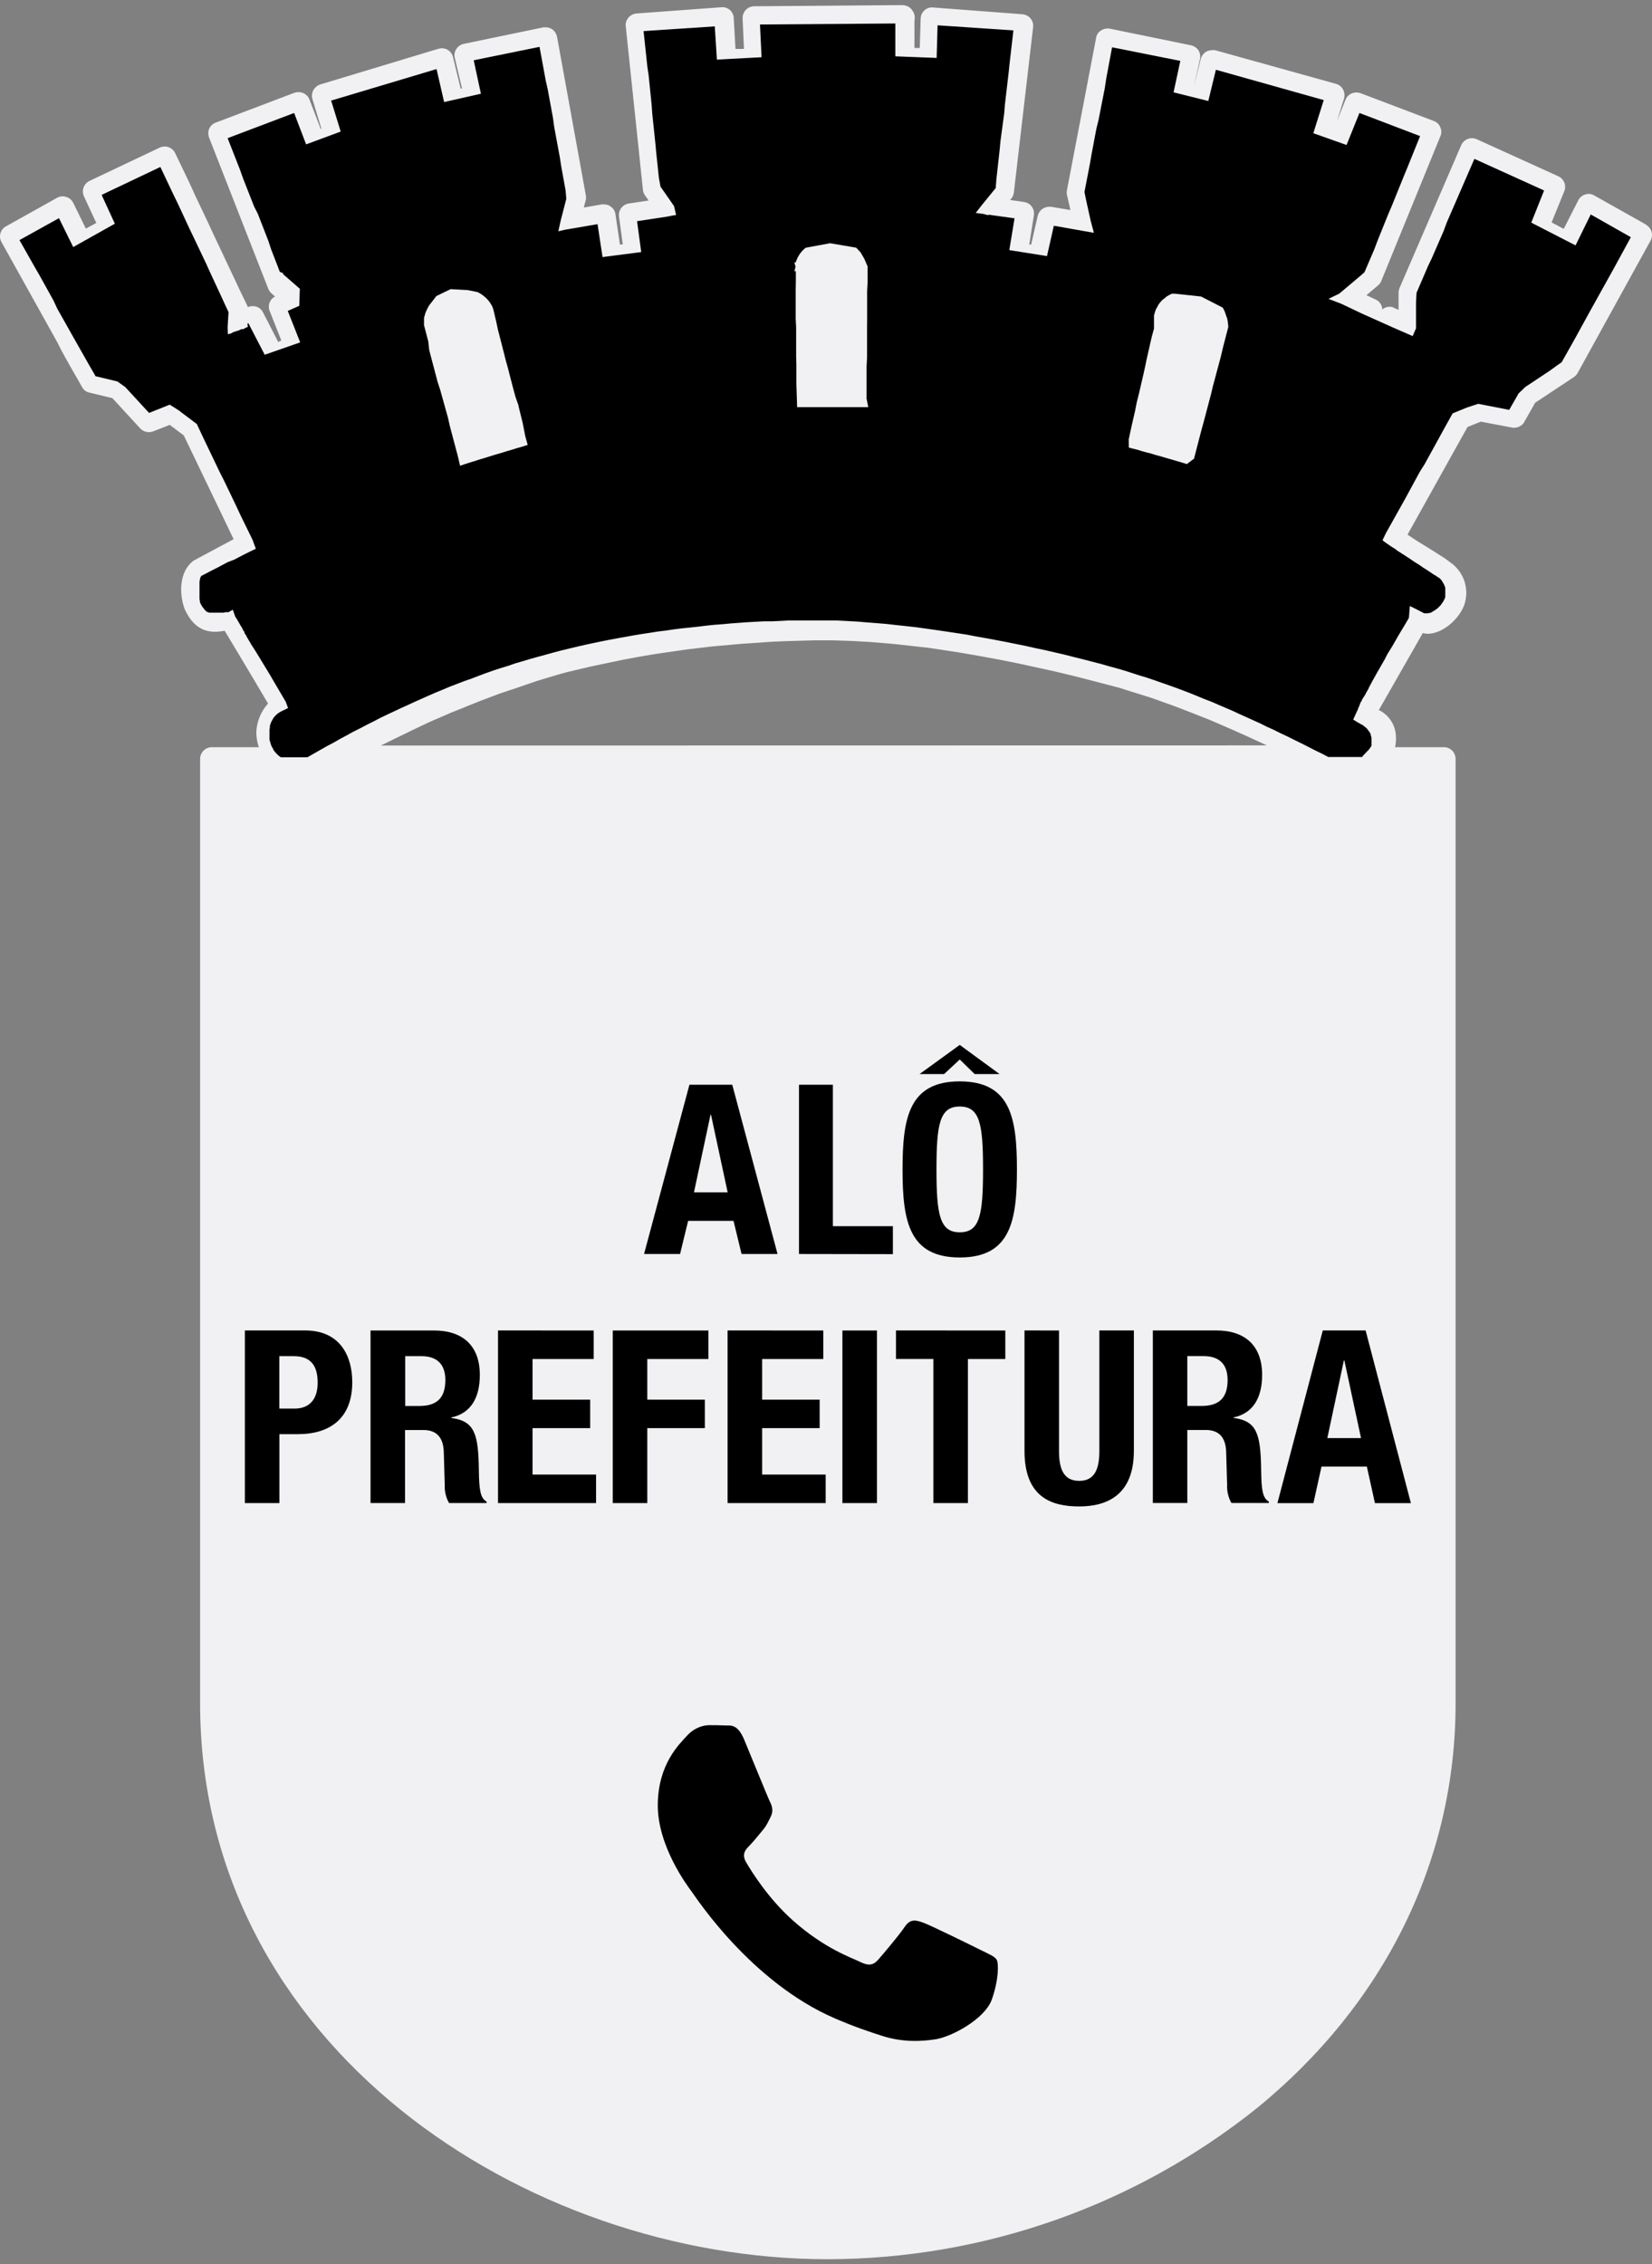 <svg viewBox="0 0 170 233" fill="none" xmlns="http://www.w3.org/2000/svg">
    <rect x="0" y="0" width="170" height="233" fill="#808080" stroke="none"/>
    <path id="Fundo-Branco"
        d="M169.391 23.113L164.062 20.116C163.885 20.01 163.683 19.953 163.476 19.952C163.362 19.953 163.249 19.972 163.141 20.007C162.985 20.052 162.84 20.128 162.715 20.232C162.59 20.335 162.488 20.463 162.415 20.608L160.917 23.55L159.668 22.886L160.964 19.703C161.088 19.416 161.094 19.091 160.982 18.799C160.87 18.508 160.647 18.271 160.363 18.142L151.966 14.326C151.809 14.256 151.638 14.221 151.466 14.224C151.319 14.219 151.173 14.246 151.037 14.302C150.887 14.357 150.75 14.442 150.635 14.552C150.519 14.662 150.428 14.795 150.366 14.942L144.03 29.613C143.964 29.766 143.927 29.93 143.92 30.097V31.892L143.475 31.689C143.331 31.606 143.166 31.563 142.999 31.564C142.849 31.563 142.699 31.595 142.562 31.658C142.445 31.699 142.339 31.766 142.25 31.853C142.243 31.631 142.173 31.416 142.049 31.233C141.924 31.049 141.751 30.904 141.548 30.815L140.612 30.378L141.821 29.356C141.969 29.234 142.082 29.075 142.149 28.895L148.204 14.068C148.278 13.917 148.318 13.75 148.319 13.581C148.32 13.413 148.284 13.246 148.212 13.093C148.155 12.946 148.067 12.812 147.954 12.702C147.841 12.592 147.705 12.507 147.557 12.453L139.987 9.581C139.854 9.537 139.714 9.516 139.574 9.519C139.337 9.515 139.104 9.584 138.906 9.714C138.709 9.845 138.555 10.033 138.466 10.252L137.568 12.484L138.309 10.143C138.398 9.832 138.361 9.499 138.208 9.214C138.133 9.073 138.03 8.948 137.905 8.847C137.781 8.746 137.637 8.672 137.482 8.629L125.035 5.164C124.929 5.152 124.822 5.152 124.715 5.164C124.502 5.165 124.292 5.222 124.107 5.328C123.828 5.507 123.63 5.787 123.553 6.109L122.858 8.933L123.482 6.085C123.551 5.769 123.492 5.438 123.319 5.164C123.133 4.902 122.854 4.72 122.538 4.657L114.196 2.948C113.881 2.898 113.558 2.967 113.291 3.143C113.154 3.227 113.039 3.341 112.952 3.476C112.866 3.612 112.811 3.764 112.791 3.924L109.795 19.57C109.767 19.73 109.767 19.894 109.795 20.054L110.154 21.614L108.164 21.279C108.094 21.268 108.023 21.268 107.953 21.279C107.684 21.28 107.424 21.372 107.213 21.538C107.002 21.706 106.853 21.938 106.79 22.2L106.111 25.165H105.916L106.392 22.153C106.417 21.997 106.411 21.839 106.373 21.686C106.336 21.533 106.268 21.39 106.174 21.263C106.083 21.135 105.967 21.027 105.833 20.945C105.699 20.863 105.549 20.809 105.394 20.787L103.942 20.576L104.067 20.436C104.214 20.261 104.307 20.047 104.332 19.82L106.314 2.792C106.334 2.632 106.319 2.469 106.272 2.315C106.225 2.16 106.147 2.017 106.041 1.895C105.937 1.768 105.807 1.665 105.661 1.591C105.514 1.518 105.354 1.475 105.191 1.465L95.928 0.763C95.619 0.759 95.32 0.877 95.098 1.092C94.876 1.307 94.748 1.601 94.742 1.91L94.648 4.938H94.102V2.183V2.074C94.138 1.928 94.145 1.776 94.123 1.628C94.1 1.479 94.048 1.336 93.969 1.208C93.881 1.043 93.762 0.898 93.618 0.779C93.404 0.623 93.148 0.535 92.884 0.529C92.783 0.52 92.681 0.52 92.58 0.529H92.478L77.605 0.646C77.443 0.648 77.283 0.682 77.135 0.748C76.987 0.813 76.853 0.907 76.742 1.025C76.632 1.143 76.546 1.283 76.49 1.435C76.434 1.587 76.41 1.748 76.418 1.91L76.559 5.032H75.685L75.505 1.863C75.501 1.711 75.465 1.56 75.402 1.421C75.339 1.282 75.249 1.157 75.138 1.052C75.026 0.948 74.895 0.867 74.752 0.813C74.609 0.759 74.457 0.734 74.304 0.74L65.493 1.387C65.333 1.402 65.178 1.448 65.036 1.523C64.894 1.598 64.768 1.7 64.666 1.824C64.562 1.944 64.484 2.085 64.437 2.237C64.39 2.388 64.375 2.548 64.393 2.706L66.157 19.5C66.173 19.709 66.243 19.91 66.36 20.085L66.75 20.631L64.697 20.943C64.388 20.991 64.11 21.159 63.924 21.41C63.737 21.661 63.656 21.976 63.699 22.286L64.089 25.157H63.792L63.332 22.036C63.309 21.88 63.254 21.73 63.171 21.596C63.087 21.461 62.978 21.346 62.848 21.256C62.648 21.106 62.404 21.026 62.153 21.029H61.943L60.078 21.357L60.281 20.576C60.319 20.41 60.319 20.236 60.281 20.069L57.323 3.791C57.261 3.475 57.079 3.196 56.816 3.01C56.621 2.876 56.389 2.808 56.152 2.815C56.072 2.804 55.991 2.804 55.91 2.815L47.748 4.509C47.589 4.539 47.438 4.601 47.304 4.691C47.17 4.781 47.056 4.897 46.968 5.032C46.876 5.161 46.813 5.309 46.783 5.466C46.754 5.622 46.758 5.782 46.796 5.937L47.545 9.113H47.404L46.624 5.906C46.59 5.744 46.523 5.59 46.426 5.456C46.329 5.322 46.205 5.209 46.062 5.125C45.885 5.022 45.682 4.968 45.477 4.969C45.358 4.968 45.24 4.984 45.126 5.016L32.952 8.692C32.653 8.795 32.401 9.003 32.242 9.277C32.099 9.559 32.066 9.884 32.148 10.19L33.077 13.257H32.999L31.852 10.26C31.768 10.031 31.617 9.833 31.417 9.694C31.217 9.554 30.98 9.479 30.736 9.48C30.59 9.478 30.446 9.499 30.307 9.542L22.199 12.617C22.048 12.672 21.91 12.757 21.794 12.867C21.677 12.977 21.584 13.11 21.52 13.257C21.407 13.551 21.407 13.876 21.52 14.17L27.607 29.715C27.672 29.891 27.779 30.049 27.919 30.175L28.309 30.511C28.046 30.642 27.843 30.868 27.739 31.142C27.635 31.417 27.638 31.721 27.747 31.993L28.949 35.037L28.629 35.193L27.068 32.149C26.973 31.953 26.825 31.788 26.639 31.674C26.454 31.559 26.24 31.499 26.022 31.502C25.843 31.497 25.664 31.531 25.5 31.603C25.485 31.544 25.464 31.486 25.437 31.431L24.805 30.128L21.645 23.425L21.465 23.019L20.037 20.015C19.623 19.07 19.163 18.118 18.703 17.166L18.024 15.754C17.888 15.471 17.647 15.253 17.352 15.145C17.203 15.092 17.046 15.069 16.887 15.077C16.729 15.085 16.575 15.124 16.432 15.192L9.206 18.618C8.926 18.753 8.711 18.991 8.603 19.282C8.495 19.573 8.504 19.894 8.628 20.179L9.908 22.941L8.839 23.526L7.536 20.873C7.464 20.728 7.364 20.599 7.24 20.494C7.116 20.389 6.973 20.311 6.818 20.264C6.706 20.222 6.586 20.201 6.466 20.202C6.262 20.198 6.059 20.249 5.881 20.35L0.614 23.292C0.476 23.367 0.356 23.469 0.258 23.591C0.16 23.713 0.088 23.853 0.045 24.003C0.002 24.154 -0.01 24.311 0.008 24.466C0.027 24.622 0.076 24.772 0.153 24.908L5.928 35.279L5.99 35.411C6.451 36.348 7.005 37.3 7.551 38.267C7.855 38.782 8.152 39.305 8.441 39.828C8.52 39.976 8.631 40.105 8.766 40.205C8.901 40.305 9.056 40.373 9.221 40.406L11.562 40.968L14.434 44.089C14.548 44.209 14.685 44.304 14.836 44.37C14.988 44.435 15.151 44.47 15.316 44.471C15.463 44.473 15.608 44.446 15.745 44.393L17.47 43.722L18.913 44.807L24.04 55.482L20.021 57.636C19.959 57.671 19.899 57.71 19.842 57.753C18.492 58.815 18.39 60.984 18.999 62.669C19.467 63.668 20.287 65.011 22.121 65.011C22.456 65.004 22.79 64.97 23.119 64.909L24.68 67.508C25.648 69.139 26.631 70.77 27.583 72.393C26.854 73.202 26.427 74.239 26.374 75.327C26.377 75.858 26.466 76.385 26.639 76.888H21.785C21.468 76.892 21.166 77.02 20.943 77.245C20.719 77.469 20.593 77.773 20.591 78.09V175.253C20.591 210.596 54.147 232.477 85.19 232.477C101.233 232.442 116.79 226.967 129.32 216.948C142.531 206.179 149.796 191.368 149.789 175.253V78.09C149.786 77.771 149.66 77.467 149.437 77.239C149.216 77.017 148.916 76.891 148.602 76.888H143.561C143.644 76.511 143.673 76.125 143.647 75.741C143.623 75.178 143.448 74.631 143.138 74.16C142.829 73.689 142.398 73.31 141.891 73.064L146.417 65.135C146.592 65.189 146.773 65.216 146.956 65.213C148.306 65.213 149.984 63.918 150.624 62.396C150.916 61.656 150.968 60.843 150.773 60.072C150.579 59.3 150.147 58.61 149.539 58.097L148.759 57.504C148.197 57.137 147.635 56.793 147.073 56.434C146.293 55.966 145.559 55.506 144.841 55.014L151.014 43.941L152.379 43.387L155.665 44.011C155.739 44.026 155.816 44.026 155.891 44.011C156.068 44 156.24 43.95 156.396 43.867C156.552 43.784 156.689 43.668 156.796 43.527L157.975 41.444L161.931 38.822C162.098 38.716 162.237 38.571 162.337 38.4L169.852 24.759C170.004 24.483 170.041 24.157 169.954 23.853C169.868 23.55 169.666 23.292 169.391 23.136V23.113ZM39.195 76.716L39.936 76.349L42.777 74.968L44.213 74.289L46.374 73.353L49.293 72.174L51.517 71.332L53.008 70.84L55.286 70.06L57.573 69.373L58.353 69.162L60.788 68.585L64.026 67.906L65.657 67.602L67.28 67.32L70.55 66.844L73.016 66.548L73.843 66.47L76.302 66.251L79.61 66.025L81.272 65.963L83.77 65.892H85.689L87.632 65.955L89.583 66.064L91.573 66.228L92.572 66.329L95.584 66.665L98.604 67.125L100.649 67.477L102.647 67.843L104.66 68.241L108.624 69.108L110.567 69.576L112.503 70.075L115.312 70.809L115.913 71.012L118.426 71.792L120.884 72.674L122.671 73.361L124.489 74.079L126.83 75.093L128.024 75.624L130.365 76.701L39.195 76.716Z"
        fill="#F1F1F3" />

    <path id="Torres" fill-rule="evenodd" clip-rule="evenodd"
        d="M78.206 2.542L78.369 5.89L73.773 6.132L73.555 2.714L66.227 3.198L66.617 6.873L66.75 7.771L67.054 10.752L67.124 11.727L67.444 14.786L67.522 15.637L67.803 18.298L67.967 19.203L69.364 21.209L69.575 22.122L69.192 22.184L68.677 22.286L65.556 22.762L65.985 25.938L62.005 26.453L61.49 23.066L58.127 23.643L57.456 23.799L57.682 22.762L58.275 20.467L58.205 19.609L57.744 17.065L57.604 16.152L57.034 13.085L56.901 12.117L56.355 9.152L56.16 8.294L55.52 4.821L48.747 6.202L49.488 9.644L45.703 10.502L44.923 7.107L34.091 10.346L34.06 10.299L35.059 13.538L31.501 14.857L30.268 11.626L23.424 14.217L24.704 17.486L25.023 18.384L26.155 21.263L26.537 22.012L27.622 24.806L27.895 25.641L28.8 27.982L29.128 28.107V28.209L30.853 29.715L30.798 31.455L30.759 31.486L29.612 31.993L30.892 35.232L27.24 36.504L25.554 33.25L25.468 33.304L25.5 33.671H25.39L25.304 33.726L25.195 33.78L25.117 33.827L25 33.874H24.922H24.828L24.711 33.929L24.61 33.983L24.524 34.03H24.43L24.329 34.077L24.227 34.124H24.142L23.931 34.217L23.837 34.272L23.752 34.327H23.65L23.556 34.381H23.447L23.424 33.679L23.517 32.118L23.174 31.385L22.799 30.565L21.567 27.912L21.223 27.147L19.928 24.424L19.514 23.565L18.312 20.975L17.891 20.116L16.502 17.182L10.493 20.038L10.485 20.116L11.82 23.019L7.535 25.423L6.068 22.45L2.003 24.705L3.61 27.545L4.063 28.326L5.491 30.901L5.873 31.712H5.865L7.426 34.483L7.871 35.271L9.198 37.612L9.666 38.416L9.83 38.712L12.077 39.251L12.889 39.828L15.339 42.489L17.47 41.639L18.375 42.216L20.256 43.636L20.809 44.815L21.192 45.619L22.628 48.615L23.041 49.427L24.329 52.111L24.719 52.954L25.983 55.537L26.327 56.466L25.78 56.731L25.211 57.012L24.68 57.285L24.134 57.574L23.416 57.855L22.87 58.144L22.331 58.432L21.769 58.713L21.223 59.002L20.692 59.275V59.314L20.646 59.361V59.4L20.607 59.462V59.517L20.568 59.595V59.657V59.735L20.529 59.813V59.892V59.985V60.071V60.172V60.258V60.352V60.656V60.75V60.968V61.062V61.281V61.374V61.476V61.585V61.678L20.568 61.772V61.866V61.952L20.63 62.1L20.708 62.248L20.794 62.381L20.872 62.506L20.958 62.599L21.028 62.709L21.106 62.794L21.192 62.873L21.278 62.95L21.348 62.99H21.426L21.496 63.044H21.59H21.66H21.746H21.832H21.925H22.199H22.292H22.401H22.511H22.604H22.721H22.831H22.932H23.049L23.174 62.997H23.283H23.4H23.51L23.954 62.74L24.235 63.528L24.274 63.536L24.321 63.63L24.384 63.723L24.438 63.825L24.485 63.903L24.547 64.012L24.602 64.098L24.774 64.402L24.836 64.488L24.899 64.582L24.961 64.73L25.047 64.894L25.109 64.964L25.164 65.073V65.167L25.242 65.268L25.312 65.354L25.359 65.456L25.406 65.557L25.468 65.658L25.578 65.846L25.632 65.947L25.695 66.033L25.749 66.127L25.796 66.228L26.303 67.016L27.731 69.357L28.192 70.153L29.401 72.206L29.643 72.861L28.902 73.22L28.754 73.306L28.59 73.415L28.465 73.525L28.332 73.649L28.207 73.79L28.106 73.93L28.036 74.071L27.95 74.211L27.88 74.375L27.817 74.531L27.77 74.711V74.867L27.731 75.07V75.226V75.593V75.772V75.944V76.123L27.794 76.31L27.841 76.49L27.895 76.662L27.958 76.818L28.067 76.989L28.122 77.13L28.223 77.278L28.332 77.418L28.442 77.536L28.559 77.653L28.676 77.762L28.808 77.863L28.894 77.926H31.633L32.258 77.567L32.944 77.177L33.631 76.786L34.325 76.42L35.004 76.029L35.691 75.663L36.37 75.288L37.072 74.937L37.767 74.57L38.461 74.227L39.156 73.86L39.858 73.525L40.576 73.189L41.271 72.861L41.996 72.533L42.707 72.206L43.425 71.886L44.127 71.574L44.845 71.261L45.586 70.957L46.281 70.661L47.014 70.38L47.795 70.083L48.528 69.826L49.254 69.545L49.987 69.272L50.713 69.014L51.494 68.757L52.274 68.522L53.015 68.265L53.796 68.038L54.576 67.804L55.356 67.586L56.184 67.36L57.003 67.133L57.783 66.93L58.611 66.728L59.43 66.532L60.249 66.345L61.084 66.166L61.911 65.994L62.731 65.83L63.574 65.674L64.401 65.526L65.181 65.385L66.032 65.245L66.851 65.12L67.686 64.987L68.521 64.886L69.356 64.761L70.175 64.659L71.018 64.574L71.869 64.48L72.696 64.379L73.531 64.293L74.366 64.23L75.209 64.152L76.044 64.09L76.902 64.028L77.737 63.981L78.596 63.934H79.431L80.281 63.895L81.124 63.848H83.122H84.129H85.135H86.142L87.156 63.903L88.171 63.957L89.193 64.043L90.208 64.121L91.238 64.207L92.26 64.324L93.29 64.433L94.32 64.55L95.335 64.691L96.373 64.839L97.387 64.987L98.425 65.143L99.447 65.299L100.469 65.495L101.484 65.674L102.491 65.861L103.513 66.056L104.512 66.259L105.526 66.462L106.525 66.689L107.54 66.899L108.515 67.126L109.498 67.352L110.474 67.602L111.457 67.844L112.417 68.093L113.377 68.343L114.157 68.569L114.937 68.78L115.718 69.006L116.498 69.256L117.239 69.498L118.02 69.732L118.8 69.997L119.534 70.255L120.314 70.528L121.055 70.793L121.781 71.066L122.515 71.347L123.225 71.636L123.958 71.94L124.676 72.213L125.394 72.526L126.104 72.83L126.83 73.142L127.533 73.47L128.953 74.11L129.679 74.438L130.365 74.781L131.075 75.101L131.778 75.452L132.496 75.788L133.198 76.139L133.9 76.482L134.61 76.841L135.305 77.2L136.031 77.551L136.686 77.895H140.167L140.213 77.832L140.323 77.7L140.44 77.575L140.533 77.481L140.635 77.372L140.721 77.278L140.814 77.2L140.877 77.114L140.955 77.013L141.009 76.935L141.072 76.841L141.134 76.74V76.615V76.466V76.31V76.139V75.912L141.072 75.694L141.033 75.499L140.916 75.304L140.791 75.14L140.666 74.976L140.51 74.835L140.354 74.711L140.198 74.594L140.011 74.5L139.855 74.406L139.698 74.32L139.558 74.235L139.449 74.164L139.339 74.102L139.254 74.04L139.776 72.9V72.83L139.831 72.736L139.886 72.658V72.573L139.933 72.494L139.972 72.409V72.338L140.034 72.26L140.081 72.174L140.143 72.089V72.018L140.206 71.933L140.253 71.847L140.299 71.784L140.346 71.691L140.409 71.62L140.463 71.511L140.549 71.394V71.308L140.619 71.246L140.658 71.16L140.705 71.074L140.76 70.988L140.799 70.926L140.838 70.848V70.809L141.29 69.966L141.727 69.186L142.469 67.898L142.773 67.305L143.249 66.54L143.912 65.385L144.615 64.215L144.982 63.583L145.083 62.358L145.863 62.748L146.566 63.114H146.628H146.714H146.823H146.932L147.026 63.075H147.159L147.284 63.021L147.401 62.95L147.518 62.88L147.658 62.794L147.783 62.709L147.908 62.615L148.033 62.498L148.134 62.397L148.251 62.279L148.345 62.139L148.439 62.014L148.524 61.881L148.595 61.749L148.673 61.593L148.727 61.437V61.296V61.148V60.968V60.812V60.641V60.453L148.657 60.289L148.579 60.102L148.47 59.923L148.345 59.72L148.204 59.556L148.134 59.493L148.017 59.423L147.877 59.33L147.721 59.22L147.533 59.119L147.338 58.986L147.135 58.846L146.73 58.581L146.417 58.385L146.168 58.206L145.902 58.034L145.621 57.862L145.356 57.683L145.075 57.488L144.818 57.324L144.56 57.152L144.287 56.981L144.037 56.817L143.788 56.661L143.561 56.481L143.343 56.349L143.132 56.216L142.953 56.091L142.773 55.966L142.625 55.865L142.5 55.771L142.414 55.709L142.328 55.639L142.266 55.592L142.625 54.85L144.115 52.189L144.56 51.393L146.121 48.522L146.597 47.772L147.924 45.361L148.392 44.503L149.484 42.536L150.975 41.928L152.122 41.553L155.306 42.177L156.273 40.484L156.952 39.828L159.489 38.143L160.316 37.542L160.698 37.284L161.72 35.474L162.142 34.717L163.624 32.017L166.044 27.67L167.823 24.408L163.695 22.067L162.134 25.251L157.577 22.91L158.895 19.601L151.724 16.347L150.327 19.562L149.976 20.374L148.883 22.887L148.556 23.776L147.33 26.593L146.948 27.389L145.77 30.128L145.715 31.127V33.788L145.372 34.584L143.28 33.671L140.096 32.243L138.067 31.276L136.71 30.753L137.818 30.214L139.378 28.903L140.159 28.24L140.409 28.021L141.423 25.657L141.759 24.767L142.859 22.036L143.202 21.24L144.466 18.119L144.81 17.284L146.136 14.006L139.894 11.626L138.567 14.919L135.149 13.709L136.218 10.299L125.121 7.178L124.341 10.393L120.767 9.503L121.461 6.265L114.438 4.868L113.829 8.13L113.689 9.074L113.041 12.367L112.823 13.249L112.315 15.941L112.159 16.854L111.597 19.757L111.785 20.678L112.245 22.754L112.518 23.768L112.557 23.956L108.445 23.23L107.742 26.351L103.864 25.735L104.402 22.465L101.71 22.09V22.153L101.187 22.012L100.407 21.911L101.016 21.131L102.475 19.336V19.188L102.545 18.337L102.865 15.465L102.951 14.544L103.341 11.649L103.411 10.76L103.794 7.482L103.895 6.507L104.285 3.128L96.482 2.605L96.388 5.89V5.96L92.135 5.796V2.417L78.237 2.519L78.206 2.542ZM49.145 30.058L49.34 30.16L49.504 30.261L49.667 30.37L49.831 30.503L49.98 30.628L50.12 30.768L50.268 30.932L50.378 31.08L50.495 31.26L50.596 31.416L50.69 31.619L50.76 31.814L51.056 33.062L51.244 33.937L51.579 35.24L52.001 36.902L52.055 37.113L52.305 38.01L52.43 38.51L52.851 40.125L53.047 40.843L53.359 41.725V41.795L53.788 43.527L54.053 44.885L54.303 45.782L53.608 46.001L53.124 46.134L52.641 46.29L52.141 46.43L51.657 46.586L51.174 46.727L50.698 46.867L50.229 47.016L49.738 47.164L49.254 47.312L48.77 47.468L48.302 47.608L47.826 47.765L47.342 47.928L47.116 46.945L46.296 43.863L46.093 42.965L45.313 40.164L45.032 39.298L44.174 36.051L44.072 35.138L43.635 33.461V33.242V33.047V32.891V32.719L43.682 32.54L43.729 32.384L43.768 32.227L43.838 32.064L43.901 31.923L43.971 31.775L44.049 31.627L44.127 31.471L44.907 30.464L46.371 29.754L48.154 29.855L49.145 30.058ZM81.897 27.912V28.934L81.881 29.894V31.158V32.805L81.928 33.679V34.459V36.106V36.683L81.951 37.526V37.729V39.493L81.998 40.89L82.029 41.896H85.447H86.228H87.008H87.788H88.569H89.349L89.162 40.952L89.177 40.929V37.698L89.224 36.8V33.78L89.232 32.906V30.011L89.279 29.083V27.413L89.092 26.976L88.936 26.617L88.748 26.297L88.561 25.977L88.319 25.711L88.101 25.485L85.422 25.029L82.911 25.493L82.778 25.602L82.568 25.805L82.373 26.039L82.217 26.265L82.076 26.515L81.959 26.788L81.881 27.007H81.748L81.865 27.452L81.748 27.912H81.897ZM118.753 33.812V33.741V33.601V33.484V33.367V33.226V33.102V32.977V32.852V32.719V32.587V32.446L118.792 32.329L118.831 32.181L118.87 32.064L118.917 31.915L118.972 31.783L119.042 31.673L119.105 31.556L119.237 31.307L119.424 31.073L119.62 30.862L119.846 30.69L120.064 30.503L120.322 30.355L120.587 30.222H120.899L123.592 30.511L125.816 31.65L125.902 31.791V31.783L126.05 32.103L126.159 32.438L126.284 32.774L126.354 33.156L126.401 33.632L125.839 35.802L125.636 36.676L124.856 39.586L124.848 39.594L124.645 40.468L123.865 43.418L123.631 44.269L122.889 47.125L122.897 47.179L122.132 47.757L121.672 47.608L121.212 47.476L120.736 47.335L120.283 47.203L119.822 47.07L119.37 46.937L118.909 46.813L118.457 46.672L117.989 46.555L117.528 46.43L117.083 46.29L116.615 46.173L116.163 46.056L116.155 45.197L116.451 43.824L116.81 42.263L116.974 41.42L117.224 40.421L117.676 38.463L117.879 37.55L117.965 37.105L118.348 35.419L118.527 34.639L118.753 33.812Z"
        fill="black" />

    <g id="ALO-PREFEITURA">
        <path id="PREFEITURA"
            d="M25.19 136.907H31.415C35.018 136.907 36.25 139.567 36.25 142.228C36.25 145.913 34.005 147.577 30.652 147.577H28.751V154.666H25.198V136.907H25.19ZM136.138 136.907H140.529L145.19 154.674H141.488L140.658 150.914H135.989L135.159 154.674H131.453L136.122 136.907H136.138ZM136.603 147.98H140.056L138.342 139.991H138.292L136.591 147.976L136.603 147.98ZM118.633 136.907H125.194C128.099 136.907 129.88 138.455 129.88 141.472C129.88 143.838 128.942 145.432 126.945 145.855V145.905C129.361 146.224 129.73 147.565 129.78 151.325C129.805 153.193 129.905 154.16 130.569 154.508V154.658H126.721C126.4 154.091 126.246 153.445 126.277 152.794L126.178 149.387C126.128 147.992 125.514 147.146 124.082 147.146H122.181V154.658H118.633V136.895V136.907ZM122.181 144.672H123.659C125.364 144.672 126.327 143.925 126.327 142.008C126.327 140.368 125.464 139.547 123.862 139.547H122.181V144.672ZM108.979 136.911V149.3C108.979 151.064 109.394 152.383 111.054 152.383C112.714 152.383 113.129 151.064 113.129 149.3V136.907H116.682V149.296C116.682 153.819 113.943 155.015 111.054 155.015C108.166 155.015 105.427 154.043 105.427 149.296V136.907L108.979 136.911ZM103.451 136.911V139.845H99.604V154.67H96.051V139.841H92.2V136.907L103.451 136.911ZM86.688 136.911H90.245V154.67H86.688V136.907V136.911ZM84.721 136.911V139.845H78.429V144.025H84.347V146.959H78.429V151.736H84.966V154.67H74.873V136.907L84.721 136.911ZM63.057 136.911H72.901V139.845H66.609V144.025H72.532V146.959H66.609V154.67H63.057V136.907V136.911ZM61.094 136.911V139.845H54.802V144.025H60.733V146.959H54.802V151.736H61.339V154.67H51.249V136.907L61.094 136.911ZM38.13 136.911H44.688C47.593 136.911 49.377 138.459 49.377 141.477C49.377 143.842 48.444 145.436 46.443 145.859V145.909C48.863 146.229 49.232 147.569 49.278 151.329C49.307 153.197 49.407 154.164 50.071 154.512V154.662H46.207C45.887 154.095 45.735 153.449 45.767 152.798L45.667 149.391C45.617 147.997 44.999 147.15 43.567 147.15H41.683V154.662H38.13V136.899V136.911ZM41.683 144.676H43.16C44.866 144.676 45.829 143.929 45.829 142.012C45.829 140.373 44.962 139.551 43.36 139.551H41.7V144.676H41.683ZM28.743 144.946H30.32C31.727 144.946 32.689 144.116 32.689 142.286C32.689 140.547 32.001 139.551 30.224 139.551H28.743V144.946Z"
            fill="black" />

        <g id="ALO">
            <path
                d="M98.763 111.275C103.995 111.275 104.648 115.04 104.648 120.335C104.648 125.629 103.995 129.395 98.763 129.395C93.53 129.395 92.877 125.635 92.877 120.335C92.877 115.035 93.535 111.275 98.763 111.275ZM98.763 126.806C100.827 126.806 101.161 125.021 101.161 120.335C101.161 115.649 100.827 113.863 98.763 113.863C96.698 113.863 96.369 115.676 96.369 120.335C96.369 124.993 96.704 126.806 98.763 126.806ZM82.221 129.038V111.621H85.708V126.176H91.884V129.054L82.221 129.038Z"
                fill="black" />

            <path
                d="M70.963 111.621H75.354L80.014 129.038H76.312L75.482 125.628H70.813L69.983 129.038H66.277L70.946 111.621H70.963ZM71.427 122.693H74.88L73.166 114.704H73.117L71.415 122.689L71.427 122.693Z"
                fill="black" />

            <path
                d="M94.623 110.524L98.763 107.522L102.863 110.524H100.3L98.763 109.023L97.151 110.524H94.623Z"
                fill="black" />
        </g>
    </g>

    <path id="Telefone"
        d="M95.03 197.853C95.82 198.141 100.053 200.224 100.914 200.655C101.775 201.086 102.349 201.301 102.564 201.661C102.78 202.02 102.78 203.744 102.062 205.755C101.345 207.767 97.904 209.603 96.25 209.85C94.766 210.072 92.889 210.164 90.826 209.509C89.576 209.112 87.971 208.582 85.917 207.695C77.278 203.965 71.637 195.267 71.206 194.692L71.199 194.682C70.743 194.073 67.69 190 67.69 185.784C67.69 181.545 69.915 179.462 70.704 178.6C71.493 177.738 72.426 177.522 73 177.522C73.574 177.522 74.149 177.528 74.651 177.553C75.179 177.579 75.889 177.352 76.588 179.031C77.306 180.755 79.028 184.994 79.243 185.425C79.459 185.856 79.602 186.359 79.315 186.934C79.028 187.508 78.885 187.867 78.454 188.37C78.023 188.873 77.55 189.493 77.162 189.879C76.731 190.308 76.282 190.774 76.784 191.636C77.287 192.499 79.015 195.318 81.575 197.602C84.864 200.536 87.639 201.445 88.5 201.876C89.361 202.307 89.864 202.235 90.366 201.661C90.868 201.086 92.518 199.146 93.093 198.284C93.667 197.422 94.241 197.566 95.03 197.853Z"
        fill="black" />
</svg>
